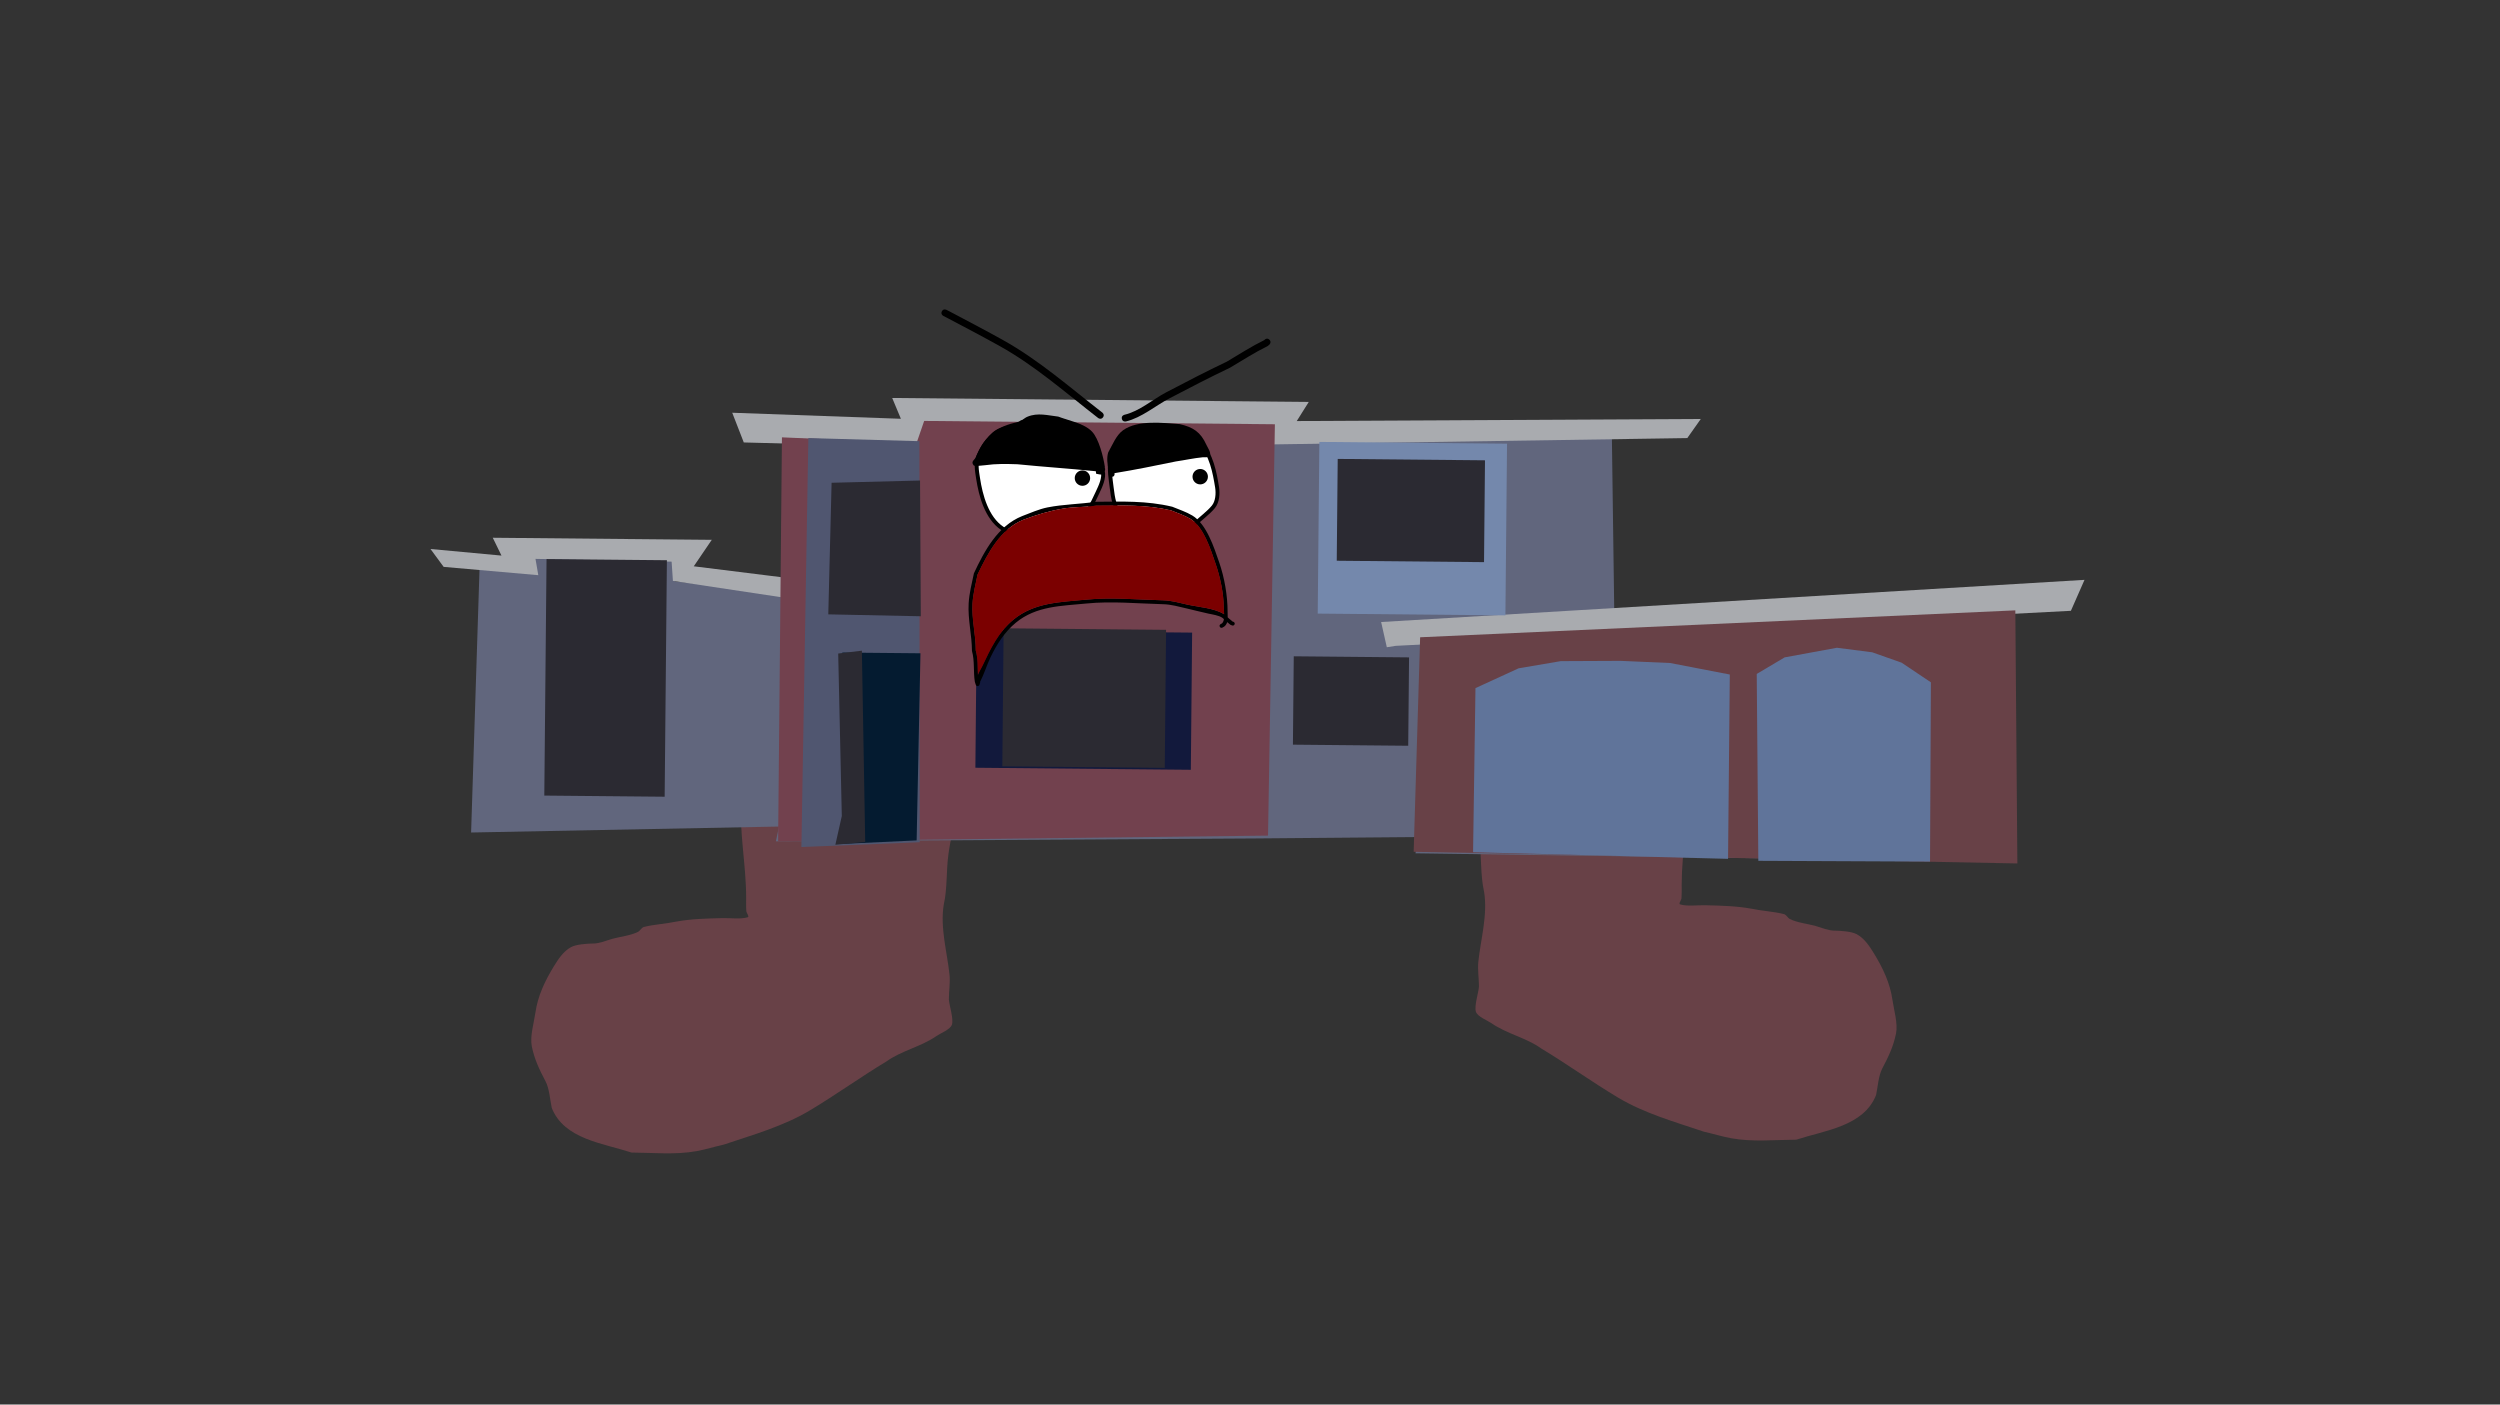 <svg version="1.1" xmlns="http://www.w3.org/2000/svg" xmlns:xlink="http://www.w3.org/1999/xlink" width="959.459" height="539.039" viewBox="0,0,959.459,539.039"><rect x="0" y="0" width="959.459" height="539.039" fill="#333333" stroke="none"/><g transform="translate(159.73,89.52)"><g data-paper-data="{&quot;isPaintingLayer&quot;:true}" fill-rule="nonzero" stroke-linejoin="miter" stroke-miterlimit="10" stroke-dasharray="" stroke-dashoffset="0" style="mix-blend-mode: normal"><path d="M-159.73,449.52v-539.039h959.459v539.039z" fill="none" stroke="#f00000" stroke-width="0" stroke-linecap="butt"/><g><path d="M398.375,182.148c0.72,-0.282 1.874,-0.648 1.88,-1.068c0.017,-1.096 -1.958,-1.765 -2.462,-2.276c-1.763,-1.788 -3.2,-4.584 -4.369,-7.129l-0.895,-1.194c-0.125,-0.163 -0.199,-0.366 -0.199,-0.587c0,-0.533 0.432,-0.965 0.965,-0.965v0h1.523c4.382,0 8.718,0.305 13.102,0.305c8.099,0 16.297,0.609 24.41,0.915c4.616,0.174 9.218,-0.61 13.875,-0.61c7.027,0 14.08,0.179 21.104,0c2.795,-0.071 5.608,-0.215 8.401,-0.334c0.812,-0.035 1.686,-0.485 2.433,-0.166c1.674,0.715 2.394,5.345 2.634,6.772c1.283,6.192 4.315,11.956 5.77,17.989c1.359,5.634 0.935,12.931 1.008,18.718c0.805,12.57 -1.886,24.936 -1.886,37.512c-0.006,1.715 0.062,3.452 -0.068,5.163c-0.062,0.812 -1.291,2.163 -0.509,2.39c2.787,0.809 6.678,0.24 9.692,0.316c5.801,0.146 11.996,0.278 17.716,1.342c4.039,0.865 8.467,1.053 12.398,2.051c0.961,0.244 1.409,1.448 2.295,1.894c2.86,1.44 6.838,1.819 9.893,2.677c2.229,0.626 4.904,1.818 7.338,1.787c2.256,0.033 6.426,0.294 8.418,1.363c2.953,1.585 4.992,4.703 6.684,7.479c3.345,5.489 6.103,11.236 7.021,17.671c0.548,3.861 2.177,9.176 1.373,13.027c-1.053,5.048 -2.852,8.754 -5.248,13.316c-1.495,2.848 -1.729,7.112 -2.394,10.242c-4.785,12.032 -19.649,13.53 -30.629,17.127c-8.213,0.04 -16.768,0.934 -24.93,-0.541c-3.507,-0.633 -7.031,-1.751 -10.524,-2.529c-11.077,-3.726 -22.875,-7.043 -33.012,-13.124c-10.04,-6.024 -19.566,-12.875 -29.368,-18.783c-5.755,-4.14 -13.281,-5.636 -19.217,-9.765c-1.575,-1.095 -5.286,-2.457 -5.9,-4.362c-0.71,-2.201 1.008,-7.252 1.173,-9.67c-0.001,-3.049 -0.558,-6.505 -0.244,-9.499c0.908,-8.659 3.671,-18.084 2.203,-26.894c-1.403,-6.307 -0.916,-12.693 -1.758,-19.104c-0.83,-6.324 -2.481,-12.421 -3.528,-18.683c-1.225,-7.435 -3.444,-14.717 -4.596,-22.249c-0.355,-2.319 -0.932,-6.214 -2.36,-8.42l-0.636,0.018c0,0 -0.965,0 -0.965,-0.965c0,-0.587 0.357,-0.817 0.637,-0.907c0.045,-0.125 0.126,-0.255 0.255,-0.385c0.683,-0.683 1.365,0 1.365,0c0.044,0.046 0.088,0.093 0.132,0.14z" data-paper-data="{&quot;index&quot;:null}" fill="#684147" stroke="none" stroke-width="0.5" stroke-linecap="butt"/><path d="M213.927,187.091c0.043,-0.048 0.087,-0.094 0.132,-0.14c0,0 0.683,-0.683 1.365,0c0.13,0.13 0.21,0.26 0.255,0.385c0.28,0.09 0.637,0.32 0.637,0.907c0,0.965 -0.965,0.965 -0.965,0.965l-0.636,-0.018c-1.428,2.206 -2.005,6.101 -2.36,8.42c-1.152,7.533 -3.37,14.815 -4.596,22.249c-1.047,6.262 -2.698,12.359 -3.528,18.683c-0.842,6.411 -0.355,12.798 -1.758,19.104c-1.468,8.81 1.295,18.235 2.203,26.894c0.314,2.994 -0.243,6.45 -0.244,9.499c0.166,2.418 1.883,7.469 1.173,9.67c-0.615,1.906 -4.325,3.267 -5.9,4.362c-5.936,4.129 -13.462,5.625 -19.217,9.765c-9.802,5.908 -19.328,12.759 -29.368,18.783c-10.137,6.082 -21.934,9.399 -33.012,13.124c-3.493,0.778 -7.017,1.896 -10.524,2.529c-8.162,1.474 -16.716,0.581 -24.93,0.541c-10.981,-3.596 -25.844,-5.095 -30.629,-17.127c-0.665,-3.131 -0.898,-7.394 -2.394,-10.242c-2.395,-4.562 -4.195,-8.268 -5.248,-13.316c-0.803,-3.85 0.826,-9.166 1.373,-13.027c0.918,-6.435 3.676,-12.182 7.021,-17.671c1.691,-2.776 3.731,-5.894 6.684,-7.479c1.992,-1.069 6.162,-1.329 8.418,-1.363c2.433,0.032 5.108,-1.161 7.338,-1.787c3.055,-0.858 7.033,-1.237 9.893,-2.677c0.886,-0.446 1.334,-1.65 2.295,-1.894c3.931,-0.997 8.359,-1.185 12.398,-2.051c5.72,-1.064 11.915,-1.196 17.716,-1.342c3.013,-0.076 6.905,0.493 9.692,-0.316c0.782,-0.227 -0.447,-1.578 -0.509,-2.39c-0.13,-1.711 -0.062,-3.448 -0.068,-5.163c-0,-12.576 -2.691,-24.942 -1.886,-37.512c0.073,-5.787 -0.351,-13.084 1.008,-18.718c1.455,-6.033 4.486,-11.797 5.77,-17.989c0.24,-1.427 0.96,-6.057 2.634,-6.772c0.748,-0.319 1.621,0.131 2.433,0.166c2.793,0.119 5.607,0.263 8.401,0.334c7.024,0.178 14.077,-0 21.104,-0c4.657,0 9.259,0.784 13.875,0.61c8.113,-0.306 16.311,-0.915 24.41,-0.915c4.383,0 8.72,-0.305 13.102,-0.305h1.523v0c0.533,0 0.965,0.432 0.965,0.965c0,0.221 -0.074,0.424 -0.199,0.587l-0.895,1.194c-1.17,2.546 -2.606,5.341 -4.369,7.129c-0.504,0.511 -2.479,1.181 -2.462,2.276c0.006,0.419 1.16,0.785 1.88,1.068z" fill="#684147" stroke="none" stroke-width="0.5" stroke-linecap="butt"/><path d="M383.156,155.602l227.864,-10.903l0.788,96.565l-228.298,-3.301l1.195,-6.236l-63.193,0.537l-183.469,1.1l1.19,-5.669l-118.162,2.288l3.23,-101.07l20.446,0.194l0.627,-6.242l53.948,1.079l-0.092,9.655l40.853,4.363l0.555,-58.497l53.375,1.642l0.086,-9.087l133.448,2.969l0.519,5.117l130.804,-2.736l1.004,73.847z" data-paper-data="{&quot;index&quot;:null}" fill="#61667d" stroke="#000000" stroke-width="0" stroke-linecap="round"/><path d="M372.506,158.878l-2.18,-9.676l269.945,-16.184l-5.224,11.878l-259.128,13.447z" data-paper-data="{&quot;index&quot;:null}" fill="#a9abaf" stroke="#000000" stroke-width="0" stroke-linecap="round"/><path d="M326.829,75.945l-131.192,-1.244l-2.342,7.362l-67.573,-1.777l-4.436,-11.402l64.728,2.318l-3.332,-7.983l159.873,1.516l-4.613,7.34l155.067,-0.802l-5.181,7.335l-160.762,2.452z" data-paper-data="{&quot;index&quot;:null}" fill="#a9abaf" stroke="#000000" stroke-width="0" stroke-linecap="round"/><path d="M142.762,140.086l-44.239,-6.667l-0.498,-7.389l-52.244,-1.063l1.077,6.258l-36.321,-3.184l-5.047,-6.864l27.239,2.53l-3.343,-6.847l84.054,0.797l-6.912,10.158l34.606,4.304z" data-paper-data="{&quot;index&quot;:null}" fill="#a9abaf" stroke="#000000" stroke-width="0" stroke-linecap="round"/><path d="M138.896,233.371l1.47,-155.045l51.666,2.194l2.92,-8.492l134.6,1.276l-2.633,157.874z" data-paper-data="{&quot;index&quot;:null}" fill="#72414e" stroke="#000000" stroke-width="0" stroke-linecap="round"/><path d="M382.806,237.388l2.485,-82.334l228.427,-10.33l0.783,97.132z" data-paper-data="{&quot;index&quot;:null}" fill="#684147" stroke="#000000" stroke-width="0" stroke-linecap="round"/><path d="M147.834,235.553l2.672,-156.95l42.612,1.193l0.119,153.918z" data-paper-data="{&quot;index&quot;:null}" fill="#505670" stroke="#000000" stroke-width="0" stroke-linecap="round"/><path d="M192.06,233.012l-28.033,1.313l-0.488,-73.411l29.991,0.284z" data-paper-data="{&quot;index&quot;:null}" fill="#041b30" stroke="#000000" stroke-width="0" stroke-linecap="round"/><path d="M171.044,160.196l1.277,73.418l-11.455,1.075l2.473,-11.027l-1.382,-62.369z" data-paper-data="{&quot;index&quot;:null}" fill="#2b2a32" stroke="#000000" stroke-width="0" stroke-linecap="round"/><path d="M193.665,146.992l-35.512,-0.731l1.268,-50.504l33.949,-0.862z" data-paper-data="{&quot;index&quot;:null}" fill="#2b2a32" stroke="#000000" stroke-width="0" stroke-linecap="round"/><path d="M214.604,205.128l0.499,-52.649l82.688,0.784l-0.499,52.649z" data-paper-data="{&quot;index&quot;:null}" fill="#12193c" stroke="#000000" stroke-width="0" stroke-linecap="butt"/><path d="M224.946,204.58l0.502,-52.972l62.339,0.591l-0.502,52.972z" data-paper-data="{&quot;index&quot;:null}" fill="#2b2a32" stroke="#000000" stroke-width="0" stroke-linecap="butt"/><path d="M336.47,196.27l0.322,-33.915l44.251,0.42l-0.322,33.915z" data-paper-data="{&quot;index&quot;:null}" fill="#2b2a32" stroke="#000000" stroke-width="0" stroke-linecap="butt"/><path d="M345.992,145.967l0.625,-65.892l72.029,0.683l-0.625,65.892z" data-paper-data="{&quot;index&quot;:null}" fill="#7488ac" stroke="#000000" stroke-width="0" stroke-linecap="butt"/><path d="M353.291,125.685l0.371,-39.083l56.525,0.536l-0.371,39.083z" data-paper-data="{&quot;index&quot;:null}" fill="#2b2a32" stroke="#000000" stroke-width="0" stroke-linecap="butt"/><path d="M49.164,215.812l0.861,-90.763l46.189,0.438l-0.861,90.763z" data-paper-data="{&quot;index&quot;:null}" fill="#2b2a32" stroke="#000000" stroke-width="0" stroke-linecap="butt"/><path d="M405.611,237.546l0.92,-62.982l16.547,-7.596l16.178,-2.754l22.936,-0.106l19.051,0.827l22.893,4.416l-0.671,70.737z" data-paper-data="{&quot;index&quot;:null}" fill="#60749a" stroke="#000000" stroke-width="0" stroke-linecap="round"/><path d="M515.088,240.845l-0.612,-71.719l10.72,-6.359l20.063,-3.686l13.551,1.744l11.268,3.983l11.235,7.536l-0.329,68.802z" data-paper-data="{&quot;index&quot;:null}" fill="#60749a" stroke="#000000" stroke-width="0" stroke-linecap="round"/><path d="M272.726,79.038c7.741,-5.419 21.837,-5.757 28.255,1.616c4.164,4.22 5.468,11.131 6.384,16.821c0.38,2.359 0.189,5.598 -1.442,7.552c-1.993,2.387 -4.765,4.334 -6.998,6.527c-8.718,7.172 -21.101,5.349 -28.158,-2.877c-2.872,-3.402 -3.313,-6.832 -3.853,-11.083c-0.943,-7.417 -1.909,-12.464 3.749,-18.006c0.25,-0.246 0.493,-0.493 0.732,-0.734c0.562,0.724 1.333,0.184 1.333,0.184z" data-paper-data="{&quot;noHover&quot;:false,&quot;origItem&quot;:[&quot;Path&quot;,{&quot;applyMatrix&quot;:true,&quot;segments&quot;:[[[200.49385,74.67996],[0.43318,0.54718],[-0.17963,0.18488]],[[199.94378,75.24244],[0.18861,-0.18884],[-4.26685,4.25935]],[[197.23383,88.93568],[-0.77146,-5.63895],[0.44211,3.23156]],[[200.2356,97.31777],[-2.21109,-2.56886],[5.43095,6.21063]],[[221.62153,99.29664],[-6.58434,5.52224],[1.68436,-1.6852]],[[226.88708,94.29575],[-1.49952,1.83143],[1.22769,-1.49944]],[[227.92555,88.55408],[0.30607,1.79329],[-0.73808,-4.3245]],[[222.96067,75.837],[3.20008,3.1823],[-4.93823,-5.56611]],[[201.50825,74.81198],[5.85337,-4.18114],[0,0]]],&quot;closed&quot;:true}]}" fill="#ffffff" stroke="#000000" stroke-width="1.5" stroke-linecap="butt"/><path d="M257.075,77.515c1.784,1.814 2.297,4.166 3.247,6.509c0.929,2.292 2.503,4.744 3.139,7.112c0.747,2.78 -0.859,5.963 -1.991,8.392c-2.281,4.893 -3.878,8.483 -8.433,11.615c-5.251,3.622 -13.652,9.177 -20.481,6.456c-2.747,-1.094 -5.13,-2.87 -7.646,-4.343c-5.975,-4.032 -8.263,-12.538 -9.281,-19.251c-0.472,-3.116 -0.983,-5.612 0.217,-8.652c1.523,-3.366 4.668,-8.541 8.431,-9.849c1.025,-0.356 2.068,-0.63 3.095,-0.914c0.162,-0.021 0.291,-0.073 0.342,-0.096c1.341,-0.377 2.674,-0.805 3.935,-1.505l0.289,-0.139c0,0 0.207,-0.101 0.372,-0.305c8.538,-2.876 18.073,-2.016 24.764,4.969z" data-paper-data="{&quot;noHover&quot;:false,&quot;origItem&quot;:[&quot;Path&quot;,{&quot;applyMatrix&quot;:true,&quot;segments&quot;:[[[170.67963,70.17206],[6.47865,-2.25108],[-0.12396,0.15616]],[170.39951,70.4063],[[170.181,70.51427],[0,0],[-0.95481,0.54142]],[[167.20474,71.68416],[1.01794,-0.29694],[-0.03895,0.01785]],[[166.94581,71.75897],[0.12299,-0.01715],[-0.77982,0.22347]],[[164.60147,72.47309],[0.77797,-0.27871],[-2.85536,1.02295]],[[158.2699,80.00997],[1.1354,-2.5732],[-0.89163,2.32228]],[[158.1703,86.5801],[-0.38204,-2.36829],[0.82314,5.10269]],[[165.35417,101.12655],[-4.5772,-3.0257],[1.92617,1.10311]],[[171.18928,104.36906],[-2.09926,-0.81326],[5.21777,2.02138]],[[186.68681,99.31657],[-3.97125,2.79479],[3.4445,-2.41685]],[[193.00573,90.44197],[-1.70084,3.7411],[0.84415,-1.85676]],[[194.46015,84.0576],[0.58878,2.11104],[-0.50136,-1.7976]],[[192.02453,78.68209],[0.72403,1.73767],[-0.74003,-1.77607]],[[189.51497,73.7632],[1.37114,1.36833],[-5.14401,-5.26866]]],&quot;closed&quot;:true}]}" fill="#ffffff" stroke="#000000" stroke-width="1.5" stroke-linecap="butt"/><path d="M252.739,93.941c0.015,-1.632 1.351,-2.943 2.984,-2.928c1.632,0.015 2.943,1.351 2.928,2.984c-0.015,1.632 -1.351,2.943 -2.984,2.928c-1.632,-0.015 -2.943,-1.351 -2.928,-2.984z" fill="#000000" stroke="none" stroke-width="0.5" stroke-linecap="butt"/><path d="M297.938,93.398c0.015,-1.632 1.351,-2.943 2.984,-2.928c1.632,0.015 2.943,1.351 2.928,2.984c-0.015,1.632 -1.351,2.943 -2.984,2.928c-1.632,-0.015 -2.943,-1.351 -2.928,-2.984z" fill="#000000" stroke="none" stroke-width="0.5" stroke-linecap="butt"/><path d="M201.745,29.957c0.603,-1.167 1.77,-0.564 1.77,-0.564l1.638,0.846c6.721,3.555 13.467,7.083 20.109,10.783c13.746,7.657 25.661,18.18 38.067,27.807c0,0 1.038,0.805 0.233,1.843c-0.805,1.038 -1.843,0.232 -1.843,0.232c-12.298,-9.543 -24.11,-19.997 -37.735,-27.587c-6.622,-3.689 -13.348,-7.205 -20.048,-10.75l-1.626,-0.84c0,0 -1.167,-0.603 -0.564,-1.77z" fill="#000000" stroke="none" stroke-width="0.5" stroke-linecap="butt"/><path d="M327.466,40.87c0.92,0.938 -0.018,1.858 -0.018,1.858l-0.682,0.575c-5.026,2.454 -9.601,5.444 -14.412,8.285c-7.832,3.738 -15.609,7.76 -23.293,11.79c-5.464,2.866 -10.573,7.354 -16.649,8.845c0,0 -1.277,0.307 -1.584,-0.971c-0.307,-1.277 0.971,-1.584 0.971,-1.584c5.808,-1.355 10.827,-5.881 16.038,-8.615c7.678,-4.028 15.452,-8.057 23.282,-11.785c4.835,-2.861 9.441,-5.86 14.495,-8.327l-0.005,-0.089c0,0 0.938,-0.92 1.858,0.018z" fill="#000000" stroke="none" stroke-width="0.5" stroke-linecap="butt"/><path d="M260.823,91.334c-10.019,-1.028 -20.054,-1.668 -30.082,-2.679c-4.359,-0.139 -8.145,-0.241 -12.472,0.37c-0.596,0.084 -3.985,0.451 -4.276,0.111c-1.308,-1.529 0.281,-2.103 0.697,-3.049c1.663,-3.787 2.775,-6.129 6.05,-8.869c2.448,-2.71 6.592,-3.996 10.133,-4.757c1.66,-0.357 2.226,-1.43 3.714,-2.053c3.952,-1.656 7.884,-0.491 11.829,-0.043c4.097,1.596 9.747,2.476 12.927,5.735c2.641,2.707 4.411,9.841 4.961,13.596c-0.016,0.126 -0.031,0.246 -0.046,0.362c0.108,0.158 0.174,0.373 0.141,0.667c-0.037,0.338 -0.178,0.547 -0.347,0.675c-0.306,1.475 -0.82,1.382 -3.087,0.909z" fill="#000000" stroke="none" stroke-width="0.5" stroke-linecap="butt"/><path d="M267.025,93.455c-0.985,-0.009 -0.976,-0.995 -0.976,-0.995l0.023,0c-0.027,-0.127 -0.054,-0.255 -0.082,-0.383c-0.161,-0.122 -0.297,-0.32 -0.346,-0.635c-0.041,-0.262 -0.001,-0.465 0.081,-0.621c-0.453,-2.214 -0.781,-4.465 -0.166,-6.648c1.596,-2.846 3.083,-6.703 5.768,-8.607c5.613,-3.982 15.219,-2.793 21.682,-2.319c5.169,1.185 8.029,2.992 10.301,8.038c0.435,0.966 1.707,2.753 1.352,3.832c-0.385,1.17 -2.037,0.783 -2.825,0.859c-3.449,0.331 -6.876,1.108 -10.313,1.602c-7.843,1.605 -15.657,3.217 -23.522,4.489l0.019,0.412c0,0 -0.009,0.985 -0.995,0.976z" fill="#000000" stroke="none" stroke-width="0.5" stroke-linecap="butt"/><path d="M314.087,150.055c-0.237,0.712 -0.949,0.474 -0.949,0.474l-0.673,-0.279c-0.279,-0.233 -0.559,-0.466 -0.838,-0.699c-0.136,-0.097 -0.266,-0.2 -0.392,-0.308c-0.249,0.9 -0.78,1.66 -1.881,2.131c0,0 -0.696,0.279 -0.975,-0.418c-0.279,-0.696 0.418,-0.975 0.418,-0.975c0.732,-0.26 1.062,-1 1.192,-1.905c-0.195,-0.178 -0.396,-0.347 -0.609,-0.5c-1.267,-0.905 -3.813,-1.278 -5.298,-1.59c-2.805,-0.59 -5.585,-1.36 -8.369,-1.987c-3.06,-0.689 -5.912,-1.558 -9.107,-1.634c-9.754,-0.244 -19.671,-1.247 -29.394,-0.269c-9.52,0.951 -19.246,0.903 -27.064,7.347c-4.29,3.526 -7.316,8.27 -9.711,13.236c-1.468,3.043 -2.484,6.53 -4.051,9.538l0.09,0.026l-0.282,0.988c-0.084,0.322 -0.377,0.56 -0.726,0.56c-0.34,0 -0.627,-0.226 -0.719,-0.537l-0.336,-1.046l0.017,-0.006l-0.033,-0.05c-0.624,-3.918 -0.024,-8.001 -1.105,-11.843c-0.027,-6.117 -1.619,-12.115 -1.268,-18.282c0.218,-3.824 1.227,-7.763 2.016,-11.513c4.021,-8.615 9.189,-18.239 18.502,-21.964c3.138,-1.177 6.44,-2.681 9.734,-3.334c6.17,-1.224 12.395,-1.242 18.575,-2.161c10.036,-0.092 19.432,-0.461 29.295,1.894c2.593,1.078 5.288,1.926 7.72,3.381c5.47,3.274 8.319,12.221 10.301,17.959c2.036,5.893 3.235,12.777 3.234,19.018c-0,0.69 0.042,1.404 0.038,2.095c0.352,0.34 0.707,0.679 1.104,0.962c0.294,0.245 0.588,0.489 0.882,0.734l0.187,0.008c0,0 0.712,0.237 0.474,0.949zM310.045,146.217c-0.041,-0.923 -0.144,-1.813 -0.143,-2.41c0.004,-5.487 -1.369,-11.867 -3.152,-17.028c-1.849,-5.351 -4.551,-14.154 -9.689,-17.183c-2.334,-1.376 -4.899,-2.185 -7.377,-3.22c-9.685,-2.272 -18.869,-1.88 -28.715,-1.826c-4.208,0.637 -8.483,0.431 -12.699,1.14c-5.308,0.892 -10.148,2.371 -15.185,4.259c-8.913,3.565 -13.701,12.865 -17.622,21.041c-0.737,3.632 -1.726,7.427 -1.941,11.123c-0.353,6.071 1.287,11.966 1.256,17.988c0.874,3.03 0.647,6.217 0.834,9.349c0.516,-1.278 1.315,-2.606 1.646,-3.305c3.127,-6.622 6.162,-13.096 11.936,-17.86c8.08,-6.649 18.022,-6.698 27.868,-7.681c9.79,-0.971 19.76,0.017 29.58,0.262c3.294,0.086 6.24,0.965 9.398,1.67c4.034,0.901 10.439,1.338 14.005,3.681z" fill="#000000" stroke="none" stroke-width="0.5" stroke-linecap="butt"/><path d="M295.991,142.528c-3.158,-0.705 -6.005,-1.568 -9.299,-1.654c-9.821,-0.246 -19.88,-1.21 -29.669,-0.239c-9.846,0.983 -19.701,0.985 -27.782,7.634c-5.775,4.764 -8.815,11.227 -11.942,17.849c-0.33,0.699 -1.212,2.083 -1.728,3.361c-0.187,-3.132 0.035,-6.326 -0.838,-9.355c0.031,-6.022 -1.613,-11.934 -1.261,-18.005c0.215,-3.697 1.204,-7.503 1.941,-11.135c3.921,-8.176 8.722,-17.503 17.635,-21.069c5.036,-1.888 9.893,-3.378 15.201,-4.271c4.216,-0.709 8.51,-0.507 12.718,-1.144c9.846,-0.054 19.065,-0.434 28.75,1.839c2.478,1.035 5.049,1.85 7.383,3.226c5.138,3.029 7.85,11.852 9.699,17.203c1.783,5.162 3.157,11.56 3.153,17.046c-0,0.596 0.102,1.489 0.143,2.412c-3.566,-2.343 -10.069,-2.797 -14.103,-3.699z" data-paper-data="{&quot;noHover&quot;:false,&quot;origItem&quot;:[&quot;Path&quot;,{&quot;applyMatrix&quot;:true,&quot;segments&quot;:[[[310.04473,146.21714],[-3.56582,-2.34309],[-0.04076,-0.92346]],[[309.90138,143.80727],[-0.00043,0.59648],[0.00395,-5.48661]],[[306.74955,126.7792],[1.78307,5.16158],[-1.84856,-5.35117]],[[297.06027,109.59574],[5.13844,3.02946],[-2.33354,-1.37578]],[[289.68329,106.3761],[2.47764,1.03487],[-9.68544,-2.27228]],[[260.96798,104.5504],[9.84645,-0.0543],[-4.20761,0.63672]],[[248.26883,105.69022],[4.21565,-0.70876],[-5.30811,0.89243]],[[233.08403,109.94928],[5.03642,-1.88839],[-8.91264,3.56536]],[[215.46243,130.9901],[3.92055,-8.17562],[-0.73727,3.63192]],[[213.52141,142.11348],[0.21476,-3.69668],[-0.35268,6.07077]],[[214.7772,160.10152],[0.03106,-6.02214],[0.87361,3.02971]],[[215.61154,169.45017],[-0.18695,-3.13209],[0.51644,-1.27795]],[[217.25729,166.14513],[-0.33031,0.69946],[3.12702,-6.62178]],[[229.19373,148.28509],[-5.77481,4.76416],[8.08024,-6.64926]],[[257.0622,140.6038],[-9.84617,0.98339],[9.78956,-0.97108]],[[286.64234,140.86607],[-9.82062,-0.24552],[3.29365,0.08604]],[[296.04017,142.53604],[-3.15787,-0.70543],[4.03441,0.90124]]],&quot;closed&quot;:true}]}" fill="#7b0000" stroke="none" stroke-width="0.5" stroke-linecap="butt"/></g></g></g></svg><!--rotationCenter:479.72973:269.51952-->